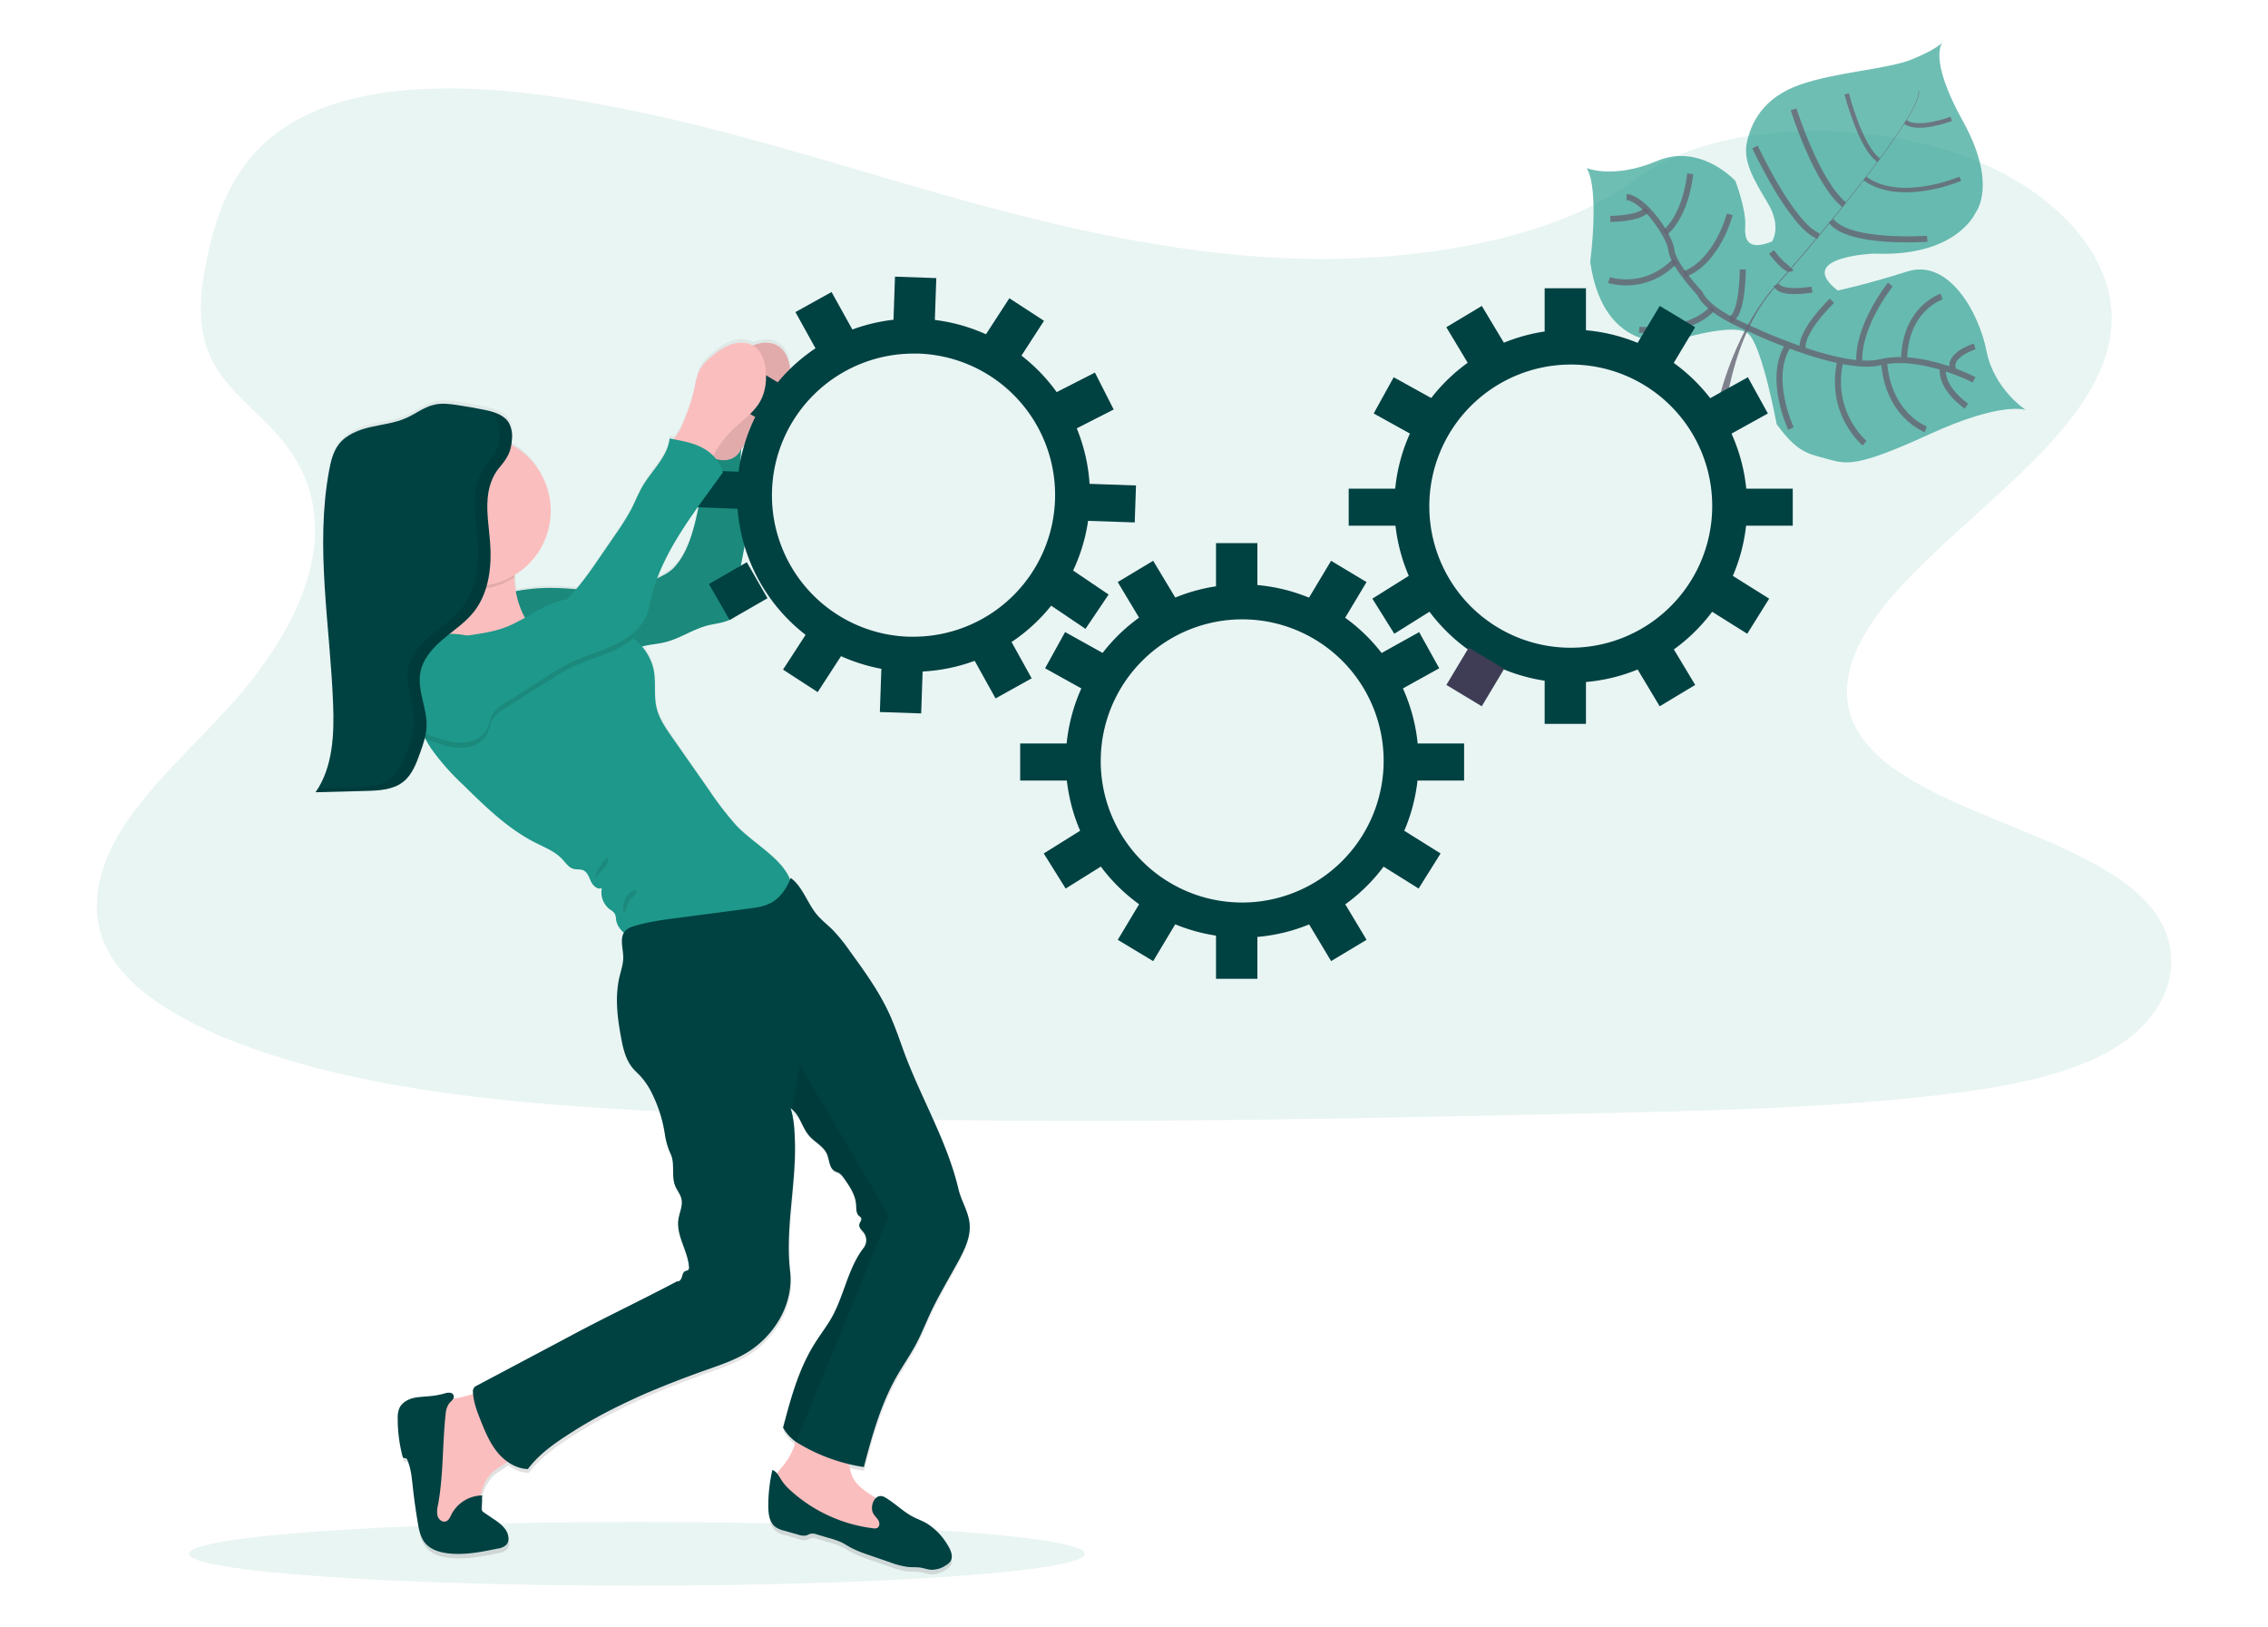 <svg width="375" height="269" viewBox="0 0 375 269" fill="none" xmlns="http://www.w3.org/2000/svg">
  <g clip-path="url(#clip0)">
    <g clip-path="url(#clip1)">
      <path opacity=".1" d="M215.28 42.77c-21.98-.57-42.93-5.85-62.93-11.62S112.55 18.97 91.1 15.9c-13.8-1.97-29.6-2.25-40.72 3.25-10.7 5.3-14.16 14.43-16.02 22.93-1.4 6.38-2.22 13.1 1.61 19.07 2.66 4.14 7.39 7.63 10.66 11.6 11.37 13.83 3.33 30.87-9 44.37-5.77 6.33-12.48 12.37-16.94 19.11-4.46 6.74-6.52 14.46-2.62 21.34 3.87 6.8 13.09 11.93 23.07 15.53 20.28 7.31 44.17 9.4 67.48 10.59 51.59 2.62 103.44 1.49 155.17.34 19.14-.42 38.36-.85 57.2-3.06 10.45-1.22 21.24-3.16 28.84-7.84 9.63-5.95 12.02-16.01 5.56-23.46-10.83-12.5-40.77-15.61-48.35-29.03-4.16-7.38.11-15.6 6.17-22.46 13-14.69 34.77-27.58 35.91-44.37.8-11.54-9.68-23.09-25.86-28.55-16.97-5.71-40.5-5-53 4.47-12.9 9.76-35.55 13.52-54.97 13.03z" fill="#1E988A"/>
      <g opacity=".8">
        <path opacity=".8" d="M334.95 67.78s-3.83-1.55-16.02 4.04c-12.19 5.6-13.71 4.89-16.87 4.03-3.15-.86-4.91-1.06-8.3-5.73 0 0-2.38-12.94-4.7-14.96-2.31-2.01-12.12 1.15-12.12 1.15s-11.76 2.7-14.01-13.03c0 0 1.59-11.86-.58-15.5 0 0 4.38 1.88 11.6-1.16 7.2-3.05 12.98 3.28 12.98 3.28s1.82 4.72 1.63 7.53c-.19 2.8.97 3.86 4.42 2.5 0 0 1.7-2.4-.7-6.38s-4.1-6.94-3.44-10.03c.67-3.1 2.6-7.37 8.77-9.52 6.17-2.15 14.56-2.55 18.58-4.21 4.03-1.66 5-2.77 5-2.77s-2.48 2.48 3.36 13c5.84 10.53 2.12 15.1 2.12 15.1s-3.1 7.41-16.81 6.8c0 0-13.2.49-6.01 6.1 0 0 4.61-.95 11.5-3.14 6.9-2.2 11.88 6.86 13.11 13.16 1.24 6.3 6.5 9.74 6.5 9.74z" fill="#1E988A"/>
        <path opacity=".8" d="M317.2 14.99l.08-.02c.53 2-5.37 10.08-10.42 16.5l-.06-.05c7.12-9.05 10.83-14.89 10.4-16.43z" fill="#444053"/>
        <path opacity=".8" d="M306.9 31.29l.04.08a350.87 350.87 0 0 1-13.16 15.78c-.39.43-.77.88-1.14 1.36l-.12-.1c.38-.46.76-.91 1.15-1.35a353.5 353.5 0 0 0 13.23-15.77z" fill="#444053"/>
        <path opacity=".8" d="M292.62 48.28l.08.14c-7.38 9.22-7.87 23.54-7.89 23.67l-1.55-1.78c.01-.15 1.93-12.74 9.36-22.03z" fill="#444053"/>
        <path opacity=".8" d="M326.4 62.78s-8.7-4.53-15.5-2.9c-6.78 1.62-22.05-5.75-22.05-5.75s-6.49-2.63-7.8-5.64c0 0-4.44-4.7-4.7-7.14-.25-2.43-4.59-8.56-7.4-8.78M325.14 67.14s-4.39-2.95-3.88-6.4M318.41 70.96s-6.27-2.28-6.9-11.22M308.3 73.27s-6-4.97-4-13.67M296.13 70.84s-3.98-8.37-.43-13.82M326.5 57.26s-4.54 1.44-3.56 3.83M321.02 49.03s-6.06 1.92-6.2 10.51M312.56 47.04s-5.52 6.82-5.13 13.02M302.9 49.72s-5.5 5.25-4.8 8.16M299.59 47.87s-5.15.92-5.86-.77M292.9 41.65s2.6 3.45 3.27 2.67M318.66 39.47s-12.96.94-15.9-2.97M290.18 24.3s6.08 13.06 10.5 14.73M296.56 18.07s3.74 12.02 8.37 15.78" stroke="#444053" stroke-miterlimit="10"/>
        <path opacity=".8" d="M324.12 29.55s-9.85 4.24-15.78-.05M305.34 15.51s2.25 8.84 5.29 10.97M322.63 19.65s-5.54 2.1-7.6.49" stroke="#444053" stroke-width=".75" stroke-miterlimit="10"/>
        <path opacity=".8" d="M288.16 44.54s0 7.7-2.1 8.25M271.03 54.52s8.32.71 12.16-3.59M286 35.44s-2 7.82-7.56 9.91M266.04 46.29s5.89 2.04 10.95-3.17M279.46 28.73s-.56 6.63-4.16 9.73M266.26 36.18s4.89.03 6.03-1.56" stroke="#444053" stroke-miterlimit="10"/>
      </g>
      <path opacity=".1" d="M105.31 262.12c40.9 0 74.07-2.36 74.07-5.27 0-2.9-33.16-5.27-74.07-5.27-40.9 0-74.06 2.36-74.06 5.27 0 2.91 33.16 5.27 74.06 5.27z" fill="#1E988A"/>
      <path d="M148.22 228.16c1.02-1.83 2.24-3.56 3.22-5.41.9-1.7 1.6-3.5 2.42-5.25 1.39-3 3.1-5.82 4.66-8.73 1.02-1.91 2-3.99 1.81-6.14-.19-2.04-1.38-3.81-1.84-5.78-1.89-8.1-6.42-15.53-9.18-23.36-.7-1.99-1.4-3.99-2.28-5.9-1.7-3.7-4.07-7-6.45-10.3a29.06 29.06 0 0 0-2.85-3.54c-.86-.86-1.81-1.6-2.59-2.53-1.6-1.9-2.34-4.65-4.34-6.12l-.11.26c-1.43-3.66-6.23-6.07-9.01-9.1a53.55 53.55 0 0 1-4.46-5.86l-6.06-8.76c-1.04-1.51-2.1-3.06-2.53-4.86-.51-2.17-.03-4.48-.55-6.65a8.4 8.4 0 0 0-1.85-3.52l.18-.06c1.16-.3 2.38-.36 3.53-.64 2.5-.6 4.67-2.19 7.15-2.83 1.27-.34 2.63-.4 3.78-1.02a3.15 3.15 0 0 0 1.46-3.34c-.8-4.26 1.45-8.59 1.06-12.92-.1-1.2-.4-2.36-.6-3.55a37.64 37.64 0 0 1-.21-8.37c.77-1.26 1.7-2.41 2.77-3.44 1.53-1.48 3.35-2.72 4.41-4.57a8.9 8.9 0 0 0 .92-5.48c-.16-1.36-.63-2.79-1.7-3.62-1.07-.82-2.6-.88-3.9-.45l-.53.2a4.45 4.45 0 0 0-3.51-.2c-1.3.43-2.4 1.28-3.44 2.17a7.85 7.85 0 0 0-1.6 1.7c-.66 1.02-.85 2.28-1.1 3.48a34.01 34.01 0 0 1-2.29 6.72c-.18.39-.68 1.07-1.08 1.72l-.73-.15c-.31 3.03-2.85 5.25-4.39 7.87-.75 1.27-1.28 2.66-1.95 3.98a38.47 38.47 0 0 1-2.58 4.14l-2.76 4.04a57.45 57.45 0 0 1-3.74 5.06c-1.24-.1-2.49-.2-3.73-.21a30.3 30.3 0 0 0-6.22.55c-.12-.72-.2-1.45-.22-2.18v-.13c0-.18.02-.39.04-.62a12.58 12.58 0 0 0-.6-21.28c.07-.38.1-.77.13-1.16v-.68c0-.11 0-.23-.03-.34a4.49 4.49 0 0 0-.49-1.63.3.3 0 0 0-.02-.03l-.14-.21-.07-.09-.11-.14-.09-.09-.11-.12-.1-.08-.12-.1-.1-.09-.13-.09-.12-.08-.12-.08-.13-.07-.12-.07-.14-.07-.13-.06-.14-.07-.13-.05-.16-.06-.12-.05-.17-.06-.1-.03-.2-.06-.1-.03-.2-.06-.09-.02-.22-.06-.06-.01-.25-.06h-.04l-.36-.07c-1.48-.31-2.98-.57-4.49-.8-1.23-.18-2.5-.34-3.71-.06-1.68.37-3.08 1.5-4.65 2.21-1.85.84-3.91 1.06-5.9 1.52-1.97.46-4 1.24-5.24 2.86-.95 1.24-1.33 2.82-1.6 4.35-2.36 12.8.18 25.92.66 38.93.18 5.06-.05 10.48-2.91 14.62l8.35-.22a20.29 20.29 0 0 0 2.43-.15c1.06-.1 2.09-.4 3.02-.9.44-.26.84-.56 1.18-.93 1.14-1.16 1.74-2.8 2.3-4.36a42.28 42.28 0 0 0 .73-2.28l.02-.11.1.04c.34.64.72 1.27 1.13 1.87 1.46 2.15 3.3 3.99 5.14 5.81 3.65 3.62 7.37 7.31 11.94 9.63 1.55.78 3.22 1.44 4.4 2.72.57.63 1.07 1.43 1.89 1.64.5.13 1.07 0 1.55.22.72.3.98 1.16 1.3 1.87.34.7 1.08 1.42 1.79 1.1a3.57 3.57 0 0 0 1.33 3.55c.34.19.64.45.86.77.11.3.17.6.18.91.14.87.6 1.66 1.29 2.2-.67 1.1-.14 2.68-.12 4.05 0 1.15-.38 2.26-.63 3.38-.76 3.28-.34 6.71.27 10.02.34 1.83.77 3.72 1.96 5.13.39.46.85.86 1.26 1.3.77.88 1.42 1.87 1.92 2.93a22.95 22.95 0 0 1 2.08 6.68c.16 1.16.5 2.3.98 3.37.75 1.62.07 3.62.73 5.28.3.74.86 1.38 1.04 2.16.26 1.13-.34 2.26-.5 3.42-.38 2.7 1.56 5.2 1.74 7.92.03.16 0 .32-.1.46-.13.15-.36.15-.53.23-.34.16-.44.62-.55 1-.1.38-.41.82-.79.7-5.58 2.99-11.36 5.75-16.94 8.74l-2.55 1.36-13.63 7.28a.98.98 0 0 0-.54.9l.03.49c-.95.24-1.87.52-2.52.64l-.8.16c.06-.1.1-.22.12-.34a.68.68 0 0 0-.6-.68c-.34-.03-.67.01-.99.13-.78.21-1.57.36-2.38.44-.95.09-1.92.09-2.85.34-.92.25-1.83.81-2.2 1.7a4.13 4.13 0 0 0-.25 1.6 24.58 24.58 0 0 0 .82 6.47c.04.06.1.12.17.17.12.04.26 0 .38.05.1.06.18.16.22.28.57 1.3.7 2.75.86 4.16.22 2.1.51 4.19.86 6.27.2 1.22.45 2.5 1.24 3.43.87 1.02 2.25 1.47 3.58 1.65 2.8.38 5.63-.19 8.4-.77.51-.1 1.07-.24 1.41-.64.26-.32.38-.73.34-1.13-.06-1.4-1.33-2.38-2.49-3.17l-1.57-1.09a.68.68 0 0 1-.34-.77l.1-2.06h-.3a7.41 7.41 0 0 1 1.95-3.85c.74-.68 1.7-1.16 2.47-1.78a6.1 6.1 0 0 0 3.43 1.26c2.04-2.75 4.91-4.62 7.79-6.46a76.3 76.3 0 0 1 7.22-4.03c2-1 4.04-1.92 6.11-2.8 2.92-1.22 5.9-2.32 8.88-3.4 1.99-.7 4-1.4 5.82-2.46 4.76-2.75 8.12-8.24 7.48-13.74-.81-6.94.92-14.16.8-21.15-.03-2.04-.1-4.08-.73-6.03.15.1.28.21.4.34 1.25 1.15 1.54 2.99 2.73 4.3.92 1.04 2.32 1.7 2.88 2.97.42.97.36 2.28 1.24 2.84.26.16.56.23.8.38.3.22.56.5.75.8.94 1.35 1.92 2.79 2.02 4.43.04.65-.02 1.4.46 1.84.13.12.3.22.38.39.15.33-.25.7-.31 1.07-.1.53.41.92.73 1.36a2.14 2.14 0 0 1 0 2.52c-2.78 3.62-3.28 8.5-5.72 12.37-.84 1.34-1.78 2.6-2.6 3.96-2.5 4.15-3.77 8.93-5 13.63a7.53 7.53 0 0 0 2.09 2.33 11.56 11.56 0 0 1-2.33 4.3c-.27.3-.53.63-.77.96-.2-.25-.46-.45-.75-.57a26.96 26.96 0 0 0-.68 5.95c0 1.32.17 2.83 1.25 3.59.42.27.9.46 1.39.57l2.33.68c.4.16.85.2 1.28.13.28-.08.52-.25.8-.3.31-.03.62 0 .9.12l2.02.58c.68.19 1.35.42 2 .7.57.28 1.1.64 1.66.95.94.47 1.91.87 2.91 1.2l3.48 1.19c.97.38 1.98.65 3 .78.72.06 1.44 0 2.15.12.53.1 1.06.29 1.6.34a4.2 4.2 0 0 0 3.24-1.4c.5-.8.07-1.85-.43-2.65a10.47 10.47 0 0 0-3.59-3.74c-.62-.34-1.28-.59-1.92-.9-1.8-.89-3.17-2.36-4.88-3.37a1.15 1.15 0 0 0-1.46.1c-1.42-.93-2.96-1.83-3.74-3.33a7.48 7.48 0 0 1-.68-2.29c.8.19 1.6.34 2.42.47 1.32-5.13 2.76-10.34 5.35-14.97zm-32.64-145l-.22 1.15c-.68 3.19-1.66 6.77-3.88 9.14a8.49 8.49 0 0 1-2.5 1.66l-.25.12c1.6-4.28 4.15-8.24 6.85-12.07z" fill="url(#paint0_linear)"/>
      <path d="M118.87 64.22c.25-1.18.44-2.43 1.1-3.45.44-.64.99-1.22 1.6-1.7a10.72 10.72 0 0 1 3.45-2.16c1.3-.42 2.81-.37 3.9.46 1.09.82 1.55 2.24 1.72 3.59.23 1.86 0 3.82-.92 5.44-1.06 1.84-2.88 3.06-4.42 4.53a17.58 17.58 0 0 0-2.88 3.6c-.36.68-.8 1.33-1.3 1.91a2.5 2.5 0 0 1-2.1.84c-.65-.11-1.18-.57-1.7-1-.62-.55-2.31-1.53-2.37-2.4-.04-.71 1.28-2.32 1.6-2.98 1-2.14 1.78-4.38 2.32-6.68z" fill="#FBBEBE"/>
      <path opacity=".1" d="M118.87 64.22c.25-1.18.44-2.43 1.1-3.45.44-.64.99-1.22 1.6-1.7a10.72 10.72 0 0 1 3.45-2.16c1.3-.42 2.81-.37 3.9.46 1.09.82 1.55 2.24 1.72 3.59.23 1.86 0 3.82-.92 5.44-1.06 1.84-2.88 3.06-4.42 4.53a17.58 17.58 0 0 0-2.88 3.6c-.36.68-.8 1.33-1.3 1.91a2.5 2.5 0 0 1-2.1.84c-.65-.11-1.18-.57-1.7-1-.62-.55-2.31-1.53-2.37-2.4-.04-.71 1.28-2.32 1.6-2.98 1-2.14 1.78-4.38 2.32-6.68z" fill="#000"/>
      <path d="M83.2 98.2a30.46 30.46 0 0 1 8.34-1.01c4.7.06 9.54 1.2 14.01-.24 1.16-.4 2.28-.89 3.36-1.46.9-.45 1.82-.9 2.51-1.64 2.23-2.36 3.19-5.92 3.88-9.09.7-3.17.88-6.43 1.06-9.67 1.16.54 2.38 1.08 3.66.97 1.29-.11 2.56-1.09 2.56-2.38-.2 3-.34 6.04.17 9 .2 1.18.5 2.34.6 3.53.38 4.3-1.87 8.6-1.06 12.83a3.11 3.11 0 0 1-1.46 3.32c-1.16.62-2.52.7-3.79 1.02-2.49.63-4.66 2.22-7.17 2.8-1.16.28-2.37.35-3.52.64-1.65.44-3.15 1.38-4.83 1.68-1.26.23-2.56.08-3.84.18-1.1.1-2.19.39-3.3.41-2.72.07-5.3-1.47-7.1-3.51-1.8-2.04-2.95-4.9-4.09-7.37z" fill="#1E988A"/>
      <path opacity=".1" d="M83.2 98.2a30.46 30.46 0 0 1 8.34-1.01c4.7.06 9.54 1.2 14.01-.24 1.16-.4 2.28-.89 3.36-1.46.9-.45 1.82-.9 2.51-1.64 2.23-2.36 3.19-5.92 3.88-9.09.7-3.17.88-6.43 1.06-9.67 1.16.54 2.38 1.08 3.66.97 1.29-.11 2.56-1.09 2.56-2.38-.2 3-.34 6.04.17 9 .2 1.18.5 2.34.6 3.53.38 4.3-1.87 8.6-1.06 12.83a3.11 3.11 0 0 1-1.46 3.32c-1.16.62-2.52.7-3.79 1.02-2.49.63-4.66 2.22-7.17 2.8-1.16.28-2.37.35-3.52.64-1.65.44-3.15 1.38-4.83 1.68-1.26.23-2.56.08-3.84.18-1.1.1-2.19.39-3.3.41-2.72.07-5.3-1.47-7.1-3.51-1.8-2.04-2.95-4.9-4.09-7.37z" fill="#000"/>
      <path d="M205.38 102.38a23.38 23.38 0 0 1 22.94 27.98 23.42 23.42 0 0 1-18.38 18.38A23.37 23.37 0 0 1 182 125.78a23.41 23.41 0 0 1 23.4-23.4zm0-5.78a29.15 29.15 0 0 0-26.94 18.02 29.2 29.2 0 0 0 21.25 39.8 29.15 29.15 0 0 0 34.86-28.63 29.22 29.22 0 0 0-29.17-29.19z" fill="#004142"/>
      <path d="M207.9 89.78h-6.84v7.2h6.84v-7.2zM225.95 96.22l-5.86-3.52-3.7 6.17 5.86 3.52 3.7-6.17zM237.97 110.47l-3.32-5.98-6.29 3.5 3.31 5.97 6.3-3.49zM234.56 146.88l3.63-5.8-6.1-3.81-3.63 5.8 6.1 3.81zM179.1 113.96l3.3-5.98-6.29-3.5-3.31 5.99 6.3 3.5zM182.3 143.07l-3.62-5.8-6.1 3.81 3.62 5.8 6.1-3.81zM188.52 102.4l5.86-3.53-3.71-6.17-5.86 3.52 3.7 6.17zM207.9 154.6h-6.84v7.2h6.84v-7.2zM222.25 149.18l-5.86 3.52 3.7 6.17 5.86-3.52-3.7-6.17zM184.81 155.35l5.86 3.53 3.7-6.18-5.85-3.52-3.7 6.17zM176.96 122.9h-8.28v6.13h8.28v-6.12zM233.8 129.03h8.28v-6.13h-8.27v6.13zM259.72 60.26a23.38 23.38 0 0 1 22.93 27.97 23.42 23.42 0 0 1-18.37 18.39 23.37 23.37 0 0 1-27.95-22.96 23.41 23.41 0 0 1 23.39-23.4zm0-5.78a29.15 29.15 0 0 0-28.6 34.88 29.2 29.2 0 0 0 22.9 22.92 29.15 29.15 0 0 0 34.86-28.62 29.22 29.22 0 0 0-29.16-29.18z" fill="#004142"/>
      <path d="M262.23 47.65h-6.83v7.2h6.83v-7.2zM280.29 54.1l-5.86-3.53-3.7 6.17 5.85 3.52 3.7-6.17zM292.3 68.34L289 62.36l-6.3 3.5 3.32 5.97 6.3-3.49zM288.9 104.76l3.62-5.8-6.1-3.82-3.63 5.8 6.1 3.82zM233.42 71.84l3.32-5.99-6.3-3.49-3.31 5.99 6.3 3.49zM236.64 100.94l-3.63-5.8-6.1 3.82 3.63 5.8 6.1-3.82zM242.85 60.26l5.86-3.52-3.7-6.17-5.87 3.52 3.71 6.17zM262.23 112.46h-6.83v7.2h6.83v-7.2zM276.58 107.05l-5.86 3.53 3.7 6.17 5.87-3.53-3.71-6.17z" fill="#004142"/>
      <path d="M239.14 113.22l5.86 3.53 3.7-6.18-5.85-3.52-3.7 6.17z" fill="#3F3D56"/>
      <path d="M231.29 80.78H223v6.12h8.28v-6.12zM288.14 86.9h8.28v-6.12h-8.28v6.12zM151.03 58.45h.83a23.38 23.38 0 0 1 22.59 23.8 23.42 23.42 0 0 1-23.39 23h-.82a23.38 23.38 0 0 1-22.6-23.8 23.42 23.42 0 0 1 23.4-23zm0-5.78a29.16 29.16 0 0 0-29.16 28.69 29.2 29.2 0 0 0 28.16 29.67l1.02.01a29.15 29.15 0 0 0 29.16-28.68 29.2 29.2 0 0 0-28.16-29.67l-1.02-.02z" fill="#004142"/>
      <path d="M154.8 45.97l-6.82-.24-.25 7.2 6.83.23.25-7.2zM172.62 53.03l-5.73-3.73-3.92 6.04 5.74 3.73 3.91-6.04zM184.14 67.69l-3.1-6.1-6.41 3.27 3.1 6.1 6.41-3.27zM179.48 103.95l3.82-5.67-5.96-4.03-3.83 5.67 5.97 4.03zM125.18 69.13l3.52-5.87-6.17-3.7-3.52 5.86 6.17 3.7zM126.9 98.89l-3.42-5.95-6.26 3.6 3.42 5.95 6.26-3.6zM135 57.89l5.99-3.32-3.5-6.3-5.97 3.32 3.49 6.3zM152.56 110.73l-6.83-.23-.25 7.2 6.83.23.25-7.2zM167.1 105.83l-5.99 3.32 3.5 6.3 5.97-3.32-3.49-6.3zM129.47 110.69l5.73 3.72 3.92-6.04-5.73-3.72-3.92 6.04zM122.74 78l-8.27-.3-.22 6.12 8.28.3.2-6.13zM179.35 86.08l8.27.28.21-6.11-8.27-.29-.21 6.12z" fill="#004142"/>
      <path d="M75.72 231.09c-.84.1-1.66.36-2.4.75a5.66 5.66 0 0 0-2.1 2.83c-1.13 2.78-1.36 5.83-1.41 8.84-.04 2.42.04 4.9.9 7.16.24.71.65 1.36 1.2 1.87.49.38 1.05.65 1.65.8 1.29.34 2.78.34 3.84-.48 1.18-.92 1.47-2.54 1.72-4.02.34-1.98.81-4.08 2.29-5.46 1.1-1.02 2.66-1.53 3.45-2.8.95-1.5.45-3.46-.15-5.13-.53-1.45-1.3-4.4-2.82-5.13-1.51-.74-4.6.48-6.17.77zM131.6 238.21a11.38 11.38 0 0 1-2.38 4.4c-.68.77-1.51 1.7-1.15 2.67.14.33.36.62.63.85 4.98 4.88 11.95 7.25 18.86 8.11.11.03.23.03.34 0 .2-.09.25-.34.28-.56.11-.73.11-1.46 0-2.18-.34-1.7-1.82-2.88-3.27-3.81-1.44-.93-3.03-1.84-3.84-3.36-1.01-1.89-.58-4.35-1.78-6.12-.97-1.44-2.77-2.04-4.48-2.32-.6-.1-1.86-.74-2.38-.44-.53.3-.65 2.17-.83 2.76z" fill="#FBBEBE"/>
      <path d="M75.04 230.91a.68.68 0 0 0-.6-.68c-.33-.03-.67.01-.98.13-.78.21-1.58.36-2.38.43-.96.1-1.93.1-2.86.34-.93.26-1.83.81-2.21 1.7a4.21 4.21 0 0 0-.25 1.6 24.38 24.38 0 0 0 .83 6.42c.04.07.1.13.17.17.12.04.26 0 .38.05.1.06.18.16.22.28.57 1.29.7 2.72.86 4.13.22 2.09.51 4.16.86 6.23.2 1.2.45 2.47 1.25 3.4.87 1.02 2.25 1.46 3.58 1.64 2.8.37 5.64-.2 8.4-.77a2.45 2.45 0 0 0 1.42-.63c.26-.32.38-.73.34-1.13-.06-1.39-1.33-2.38-2.49-3.14L79.99 250a.83.83 0 0 1-.28-.25.9.9 0 0 1-.08-.51l.1-2.04a5.83 5.83 0 0 0-5.1 3.16c-.21.44-.42.95-.88 1.12-.56.22-1.2-.26-1.39-.84-.13-.6-.11-1.2.05-1.8.93-4.98.72-10.11 1.28-15.16.04-.56.21-1.11.51-1.6.28-.38.79-.71.84-1.18zM144.43 250.26c.24.4.6.69.82 1.09.22.4.21.98-.18 1.21-.23.1-.49.13-.73.07a24.84 24.84 0 0 1-13.43-6.07 9.43 9.43 0 0 1-1.65-1.81c-.44-.68-.8-1.48-1.55-1.76a26.59 26.59 0 0 0-.68 5.91c0 1.31.18 2.8 1.25 3.56.43.27.9.46 1.39.57l2.33.66c.41.16.86.2 1.3.13.27-.08.51-.25.8-.3.3-.03.62 0 .9.11l2.02.6c.68.17 1.35.4 2 .67.57.27 1.1.63 1.66.93.94.48 1.92.87 2.92 1.2l3.55 1.22c.97.38 1.98.64 3.01.78.72.06 1.44 0 2.15.12.53.1 1.05.29 1.6.34.9.02 1.77-.24 2.51-.75.29-.16.54-.38.73-.64.51-.8.07-1.84-.43-2.64a10.35 10.35 0 0 0-3.59-3.7c-.62-.34-1.28-.6-1.92-.9-1.8-.88-3.18-2.35-4.89-3.35-1.6-.94-2.65 1.5-1.89 2.75z" fill="#004142"/>
      <path d="M94.61 107.36a14.7 14.7 0 0 1-6.27 2.45c-1.18.14-2.36.2-3.55.19a90.3 90.3 0 0 1-14.77-1.24c1.95-2.14 3.91-4.42 4.65-7.23.36-1.48.43-3.02.22-4.52a33.9 33.9 0 0 0-1.38-5.7c2.08.1 4.17.05 6.24-.17 1.18-.12 4.08-1.2 5.1-.38.95.76.23 3.44.21 4.68v.13c.06 1.88.46 3.73 1.2 5.46 1.49 3.35 4.69 6.1 8.35 6.33z" fill="#FBBEBE"/>
      <path opacity=".1" d="M85.08 95.42A12.46 12.46 0 0 1 74.88 97c-.29-1.94-.75-3.85-1.38-5.7 2.09.1 4.17.05 6.25-.16 1.18-.12 4.07-1.2 5.1-.38.96.75.24 3.44.23 4.67z" fill="#000"/>
      <path d="M78.27 96.87A12.44 12.44 0 1 0 78.26 72a12.44 12.44 0 0 0 0 24.88z" fill="#FBBEBE"/>
      <path d="M131.03 147.4a5.79 5.79 0 0 1-2.8 4.99c-.97.5-2 .87-3.06 1.07-5.69 1.36-11.52 2.48-17.36 2.15a9.55 9.55 0 0 1-3.68-.78c-1.13-.55-2.1-1.6-2.27-2.84-.01-.31-.07-.62-.18-.9a2.55 2.55 0 0 0-.87-.78 3.54 3.54 0 0 1-1.3-3.5c-.72.31-1.46-.4-1.8-1.1-.32-.71-.59-1.56-1.3-1.86-.49-.2-1.05-.08-1.56-.22-.82-.2-1.32-1.01-1.9-1.62-1.17-1.26-2.85-1.91-4.39-2.69-4.57-2.3-8.3-5.97-11.96-9.56a39.74 39.74 0 0 1-5.14-5.78c-.42-.6-.79-1.22-1.14-1.86a52.17 52.17 0 0 1-2.86-6.56c-.47-1.2-.93-2.48-.74-3.75l.06-.34c.24-.82.62-1.59 1.13-2.28 1.27-1.86 2.92-3.62 5.1-4.19 2.17-.57 4.34.12 6.55.59.74.16 1.48.28 2.23.34 2.34.17 4.66-.46 6.92-1.09l2.47-.68c1.23-.34 1.85-1.83 3.1-2.1a4.38 4.38 0 0 1 1.68.09c2.53.48 5.1 1.1 7.32 2.4.5.28.98.6 1.43.97a9.01 9.01 0 0 1 3.3 4.89c.52 2.15.04 4.45.55 6.6.42 1.78 1.5 3.33 2.54 4.83l6.07 8.67a53.91 53.91 0 0 0 4.47 5.83c3.25 3.55 9.3 6.23 9.39 11.06z" fill="#1E988A"/>
      <path d="M114.81 64.22c.26-1.18.44-2.43 1.1-3.45.45-.64.99-1.22 1.6-1.7a10.75 10.75 0 0 1 3.45-2.16c1.3-.42 2.82-.37 3.9.46 1.1.82 1.55 2.24 1.72 3.59.23 1.86 0 3.82-.92 5.44-1.05 1.84-2.88 3.06-4.42 4.53a17.67 17.67 0 0 0-2.87 3.6c-.37.68-.8 1.33-1.32 1.91a2.49 2.49 0 0 1-2.08.84c-.65-.11-1.19-.57-1.7-1-.63-.55-2.32-1.53-2.38-2.4-.04-.71 1.28-2.32 1.6-2.98 1.01-2.14 1.79-4.38 2.33-6.68z" fill="#FBBEBE"/>
      <path d="M158.52 208.37c-1.56 2.88-3.28 5.7-4.67 8.66-.81 1.74-1.51 3.53-2.42 5.22-.98 1.84-2.2 3.56-3.23 5.38-2.59 4.6-4.03 9.77-5.37 14.88a29.6 29.6 0 0 1-11.22-4.16 7.55 7.55 0 0 1-2.14-2.35c1.24-4.67 2.5-9.41 5.01-13.54.82-1.36 1.76-2.6 2.6-3.93 2.45-3.84 2.95-8.69 5.74-12.28a2.11 2.11 0 0 0 0-2.5c-.32-.42-.84-.82-.74-1.34.07-.38.46-.72.31-1.07-.07-.17-.24-.26-.38-.38-.48-.44-.41-1.19-.46-1.83-.1-1.63-1.08-3.06-2.03-4.4-.2-.3-.45-.58-.75-.8-.25-.15-.55-.22-.8-.37-.89-.56-.83-1.86-1.25-2.82-.56-1.27-1.96-1.91-2.88-2.94-1.18-1.31-1.48-3.14-2.72-4.29a3.45 3.45 0 0 0-.4-.33c.61 1.92.67 3.97.72 5.99.12 6.93-1.62 14.1-.8 21 .63 5.46-2.72 10.91-7.5 13.64-1.83 1.05-3.84 1.75-5.83 2.46a170.64 170.64 0 0 0-8.89 3.38c-2.07.85-4.1 1.78-6.11 2.77a77.16 77.16 0 0 0-7.24 4c-2.87 1.83-5.75 3.69-7.79 6.42-1.97-.06-3.78-1.24-5.03-2.77-1.25-1.53-2.04-3.4-2.76-5.22-.63-1.58-1.26-3.22-1.3-4.92a.97.97 0 0 1 .59-.85l13.65-7.24 2.55-1.36c5.59-2.97 11.38-5.71 16.96-8.67.38.1.68-.32.8-.68.1-.37.19-.84.54-1 .18-.09.4-.08.54-.23.09-.14.12-.3.1-.45-.19-2.72-2.14-5.2-1.75-7.88.17-1.14.76-2.27.5-3.4-.17-.78-.73-1.4-1.03-2.14-.68-1.65 0-3.64-.74-5.25a12.17 12.17 0 0 1-.98-3.35 22.72 22.72 0 0 0-2.09-6.63 12.07 12.07 0 0 0-1.92-2.9c-.41-.45-.87-.84-1.26-1.3-1.19-1.4-1.63-3.28-1.96-5.1-.62-3.29-1.02-6.7-.28-9.96.26-1.1.66-2.2.64-3.35-.02-1.5-.68-3.26.37-4.35.43-.39.96-.66 1.52-.78 2.41-.72 4.92-1.05 7.4-1.36l11.4-1.5c1.3-.17 2.64-.34 3.8-.99 1.54-.85 2.57-2.43 3.2-4.08 2 1.47 2.75 4.19 4.34 6.08.78.92 1.74 1.66 2.6 2.5 1.04 1.1 2 2.29 2.85 3.53 2.38 3.27 4.76 6.56 6.46 10.23.88 1.9 1.57 3.89 2.28 5.86 2.78 7.78 7.31 15.16 9.2 23.2.46 1.96 1.66 3.74 1.85 5.75.2 2.13-.78 4.19-1.8 6.09z" fill="#004142"/>
      <path opacity=".1" d="M98.82 143.79a3.5 3.5 0 0 0-.42 1.68c.26-1.26 1.99-1.95 2.1-3.2.05-.57-.06-.55-.4-.24-.55.46-.78 1.26-1.28 1.76zM104.1 147.6c-.37.32-.64.72-.8 1.18-.29.63-.35 1.36-.16 2.03.26-.11.34-.43.42-.7.13-.42.31-.83.54-1.2.2-.34 1.15-1.1 1.14-1.46 0-.54-.9-.03-1.15.16zM104.7 105.5c-.8.68-1.68 1.27-2.62 1.74-2.47 1.25-5.2 1.9-7.67 3.12a37.97 37.97 0 0 0-3.56 2.07l-7.38 4.68c-.59.34-1.14.75-1.62 1.23-.89.95-.88 2.61-1.7 3.62a4.98 4.98 0 0 1-3.58 1.66c-1.36 0-2.7-.23-3.98-.68-.78-.24-1.54-.51-2.28-.83-.78-.33-1.51-.75-2.19-1.25a6.24 6.24 0 0 1-2.57-4.08 8.06 8.06 0 0 1 .44-3.33c.2-.7.46-1.37.78-2.02.18-.37.4-.72.63-1.06 1.7-2.4 4.67-3.52 7.56-4.08 1.51-.3 3.06-.47 4.59-.73.73.16 1.48.28 2.22.34 2.35.17 4.66-.46 6.92-1.09l2.47-.68c1.24-.34 1.86-1.83 3.1-2.1a4.38 4.38 0 0 1 1.68.09c2.54.48 5.1 1.1 7.33 2.4.5.29.98.61 1.43.97z" fill="#000"/>
      <path d="M110.72 72.46c-.32 3.01-2.86 5.22-4.42 7.82-.75 1.27-1.28 2.65-1.96 3.96a39.19 39.19 0 0 1-2.58 4.1L99 92.37c-1.62 2.36-3.27 4.74-5.34 6.72-3.62.61-6.65 3.3-10.09 4.6-2.74 1.05-5.73 1.2-8.61 1.75-2.89.56-5.87 1.7-7.56 4.08a10.7 10.7 0 0 0-1.42 3.06 7.94 7.94 0 0 0-.43 3.33 6.3 6.3 0 0 0 2.57 4.07c1.31 1 2.89 1.6 4.46 2.09 1.28.45 2.63.68 3.99.68a4.85 4.85 0 0 0 3.58-1.66c.84-1.06.8-2.67 1.7-3.62.49-.48 1.03-.9 1.63-1.23l7.37-4.68a38.09 38.09 0 0 1 3.56-2.06c2.48-1.21 5.2-1.87 7.67-3.12 2.46-1.25 4.75-3.3 5.25-6.03 1.5-8.35 7.28-15.4 12.23-22.3-.17-.03-.11-.4-.17-.56a7.12 7.12 0 0 0-3.63-3.65c-1.58-.78-3.35-1-5.05-1.37z" fill="#1E988A"/>
      <path d="M84.65 72.53c.09-.91-.09-1.82-.51-2.63-.82-1.36-2.54-1.84-4.08-2.16-1.5-.3-3-.57-4.5-.79-1.24-.18-2.5-.34-3.72-.06-1.7.37-3.08 1.5-4.66 2.2-1.85.83-3.91 1.05-5.9 1.5-1.98.46-4.01 1.24-5.26 2.85-.94 1.23-1.32 2.8-1.6 4.31-2.35 12.72.18 25.76.66 38.67.19 5.03-.04 10.4-2.9 14.54l8.35-.22c2.14-.06 4.44-.17 6.12-1.49 1.48-1.16 2.18-3.04 2.81-4.81.5-1.4 1-2.82 1.07-4.3.13-3.04-1.59-6.02-1.02-9.01.42-2.23 2.04-4.03 3.78-5.5 1.73-1.46 3.66-2.72 5.07-4.51 2.5-3.18 2.98-7.51 2.67-11.54-.19-2.4-.61-4.8-.4-7.2.15-1.78.72-3.63 1.89-5.03 1.32-1.58 2.01-2.58 2.13-4.82z" fill="#004142"/>
      <path opacity=".1" d="M84.14 69.9c-.81-1.34-2.48-1.82-4.01-2.14.81.29 1.5.84 1.98 1.56.43.8.6 1.72.51 2.63-.11 2.24-.8 3.23-2.14 4.82a9.06 9.06 0 0 0-1.9 5.04c-.2 2.4.22 4.8.41 7.2.31 4.02-.17 8.36-2.67 11.53-1.4 1.78-3.34 3.06-5.07 4.51-1.73 1.46-3.36 3.27-3.78 5.5-.56 2.99 1.17 5.97 1.02 9a14.9 14.9 0 0 1-1.07 4.31c-.63 1.78-1.33 3.64-2.81 4.8-1.7 1.33-3.99 1.45-6.12 1.5l-5.92.16c-.13.22-.27.43-.42.64l8.37-.22c2.14-.06 4.44-.17 6.11-1.49 1.48-1.16 2.18-3.04 2.82-4.81.5-1.4 1-2.82 1.06-4.3.14-3.04-1.59-6.02-1.01-9.01.41-2.23 2.03-4.03 3.77-5.5 1.74-1.46 3.67-2.72 5.07-4.51 2.5-3.18 2.99-7.51 2.67-11.54-.18-2.4-.61-4.8-.4-7.2.15-1.78.72-3.63 1.9-5.03 1.32-1.58 2.03-2.58 2.13-4.82.1-.91-.08-1.82-.5-2.63zM146.96 200.92l-15.35 37.45a7.54 7.54 0 0 1-2.14-2.35c1.24-4.67 2.5-9.42 5.01-13.54.82-1.36 1.76-2.6 2.6-3.93 2.45-3.84 2.95-8.69 5.74-12.29a2.11 2.11 0 0 0 0-2.5c-.32-.42-.84-.81-.74-1.33.07-.38.46-.72.31-1.07-.07-.17-.24-.26-.38-.39-.48-.44-.41-1.18-.46-1.83-.1-1.62-1.08-3.05-2.03-4.38-.2-.32-.45-.6-.75-.8-.25-.16-.55-.23-.8-.39-.89-.55-.83-1.85-1.25-2.81-.56-1.27-1.96-1.92-2.88-2.95-1.18-1.3-1.48-3.13-2.72-4.28l-.1-.26 1.19-7.23 14.75 24.88z" fill="#000"/>
    </g>
  </g>
  <defs>
    <linearGradient id="paint0_linear" x1="106.33" y1="260.26" x2="106.33" y2="56.03" gradientUnits="userSpaceOnUse">
      <stop stop-color="gray" stop-opacity=".25"/>
      <stop offset=".54" stop-color="gray" stop-opacity=".12"/>
      <stop offset="1" stop-color="gray" stop-opacity=".1"/>
    </linearGradient>
    <clipPath id="clip0">
      <path fill="#fff" d="M0 0h375v269H0z"/>
    </clipPath>
    <clipPath id="clip1">
      <path fill="#fff" transform="translate(16 7)" d="M0 0h343v255.12H0z"/>
    </clipPath>
  </defs>
</svg>